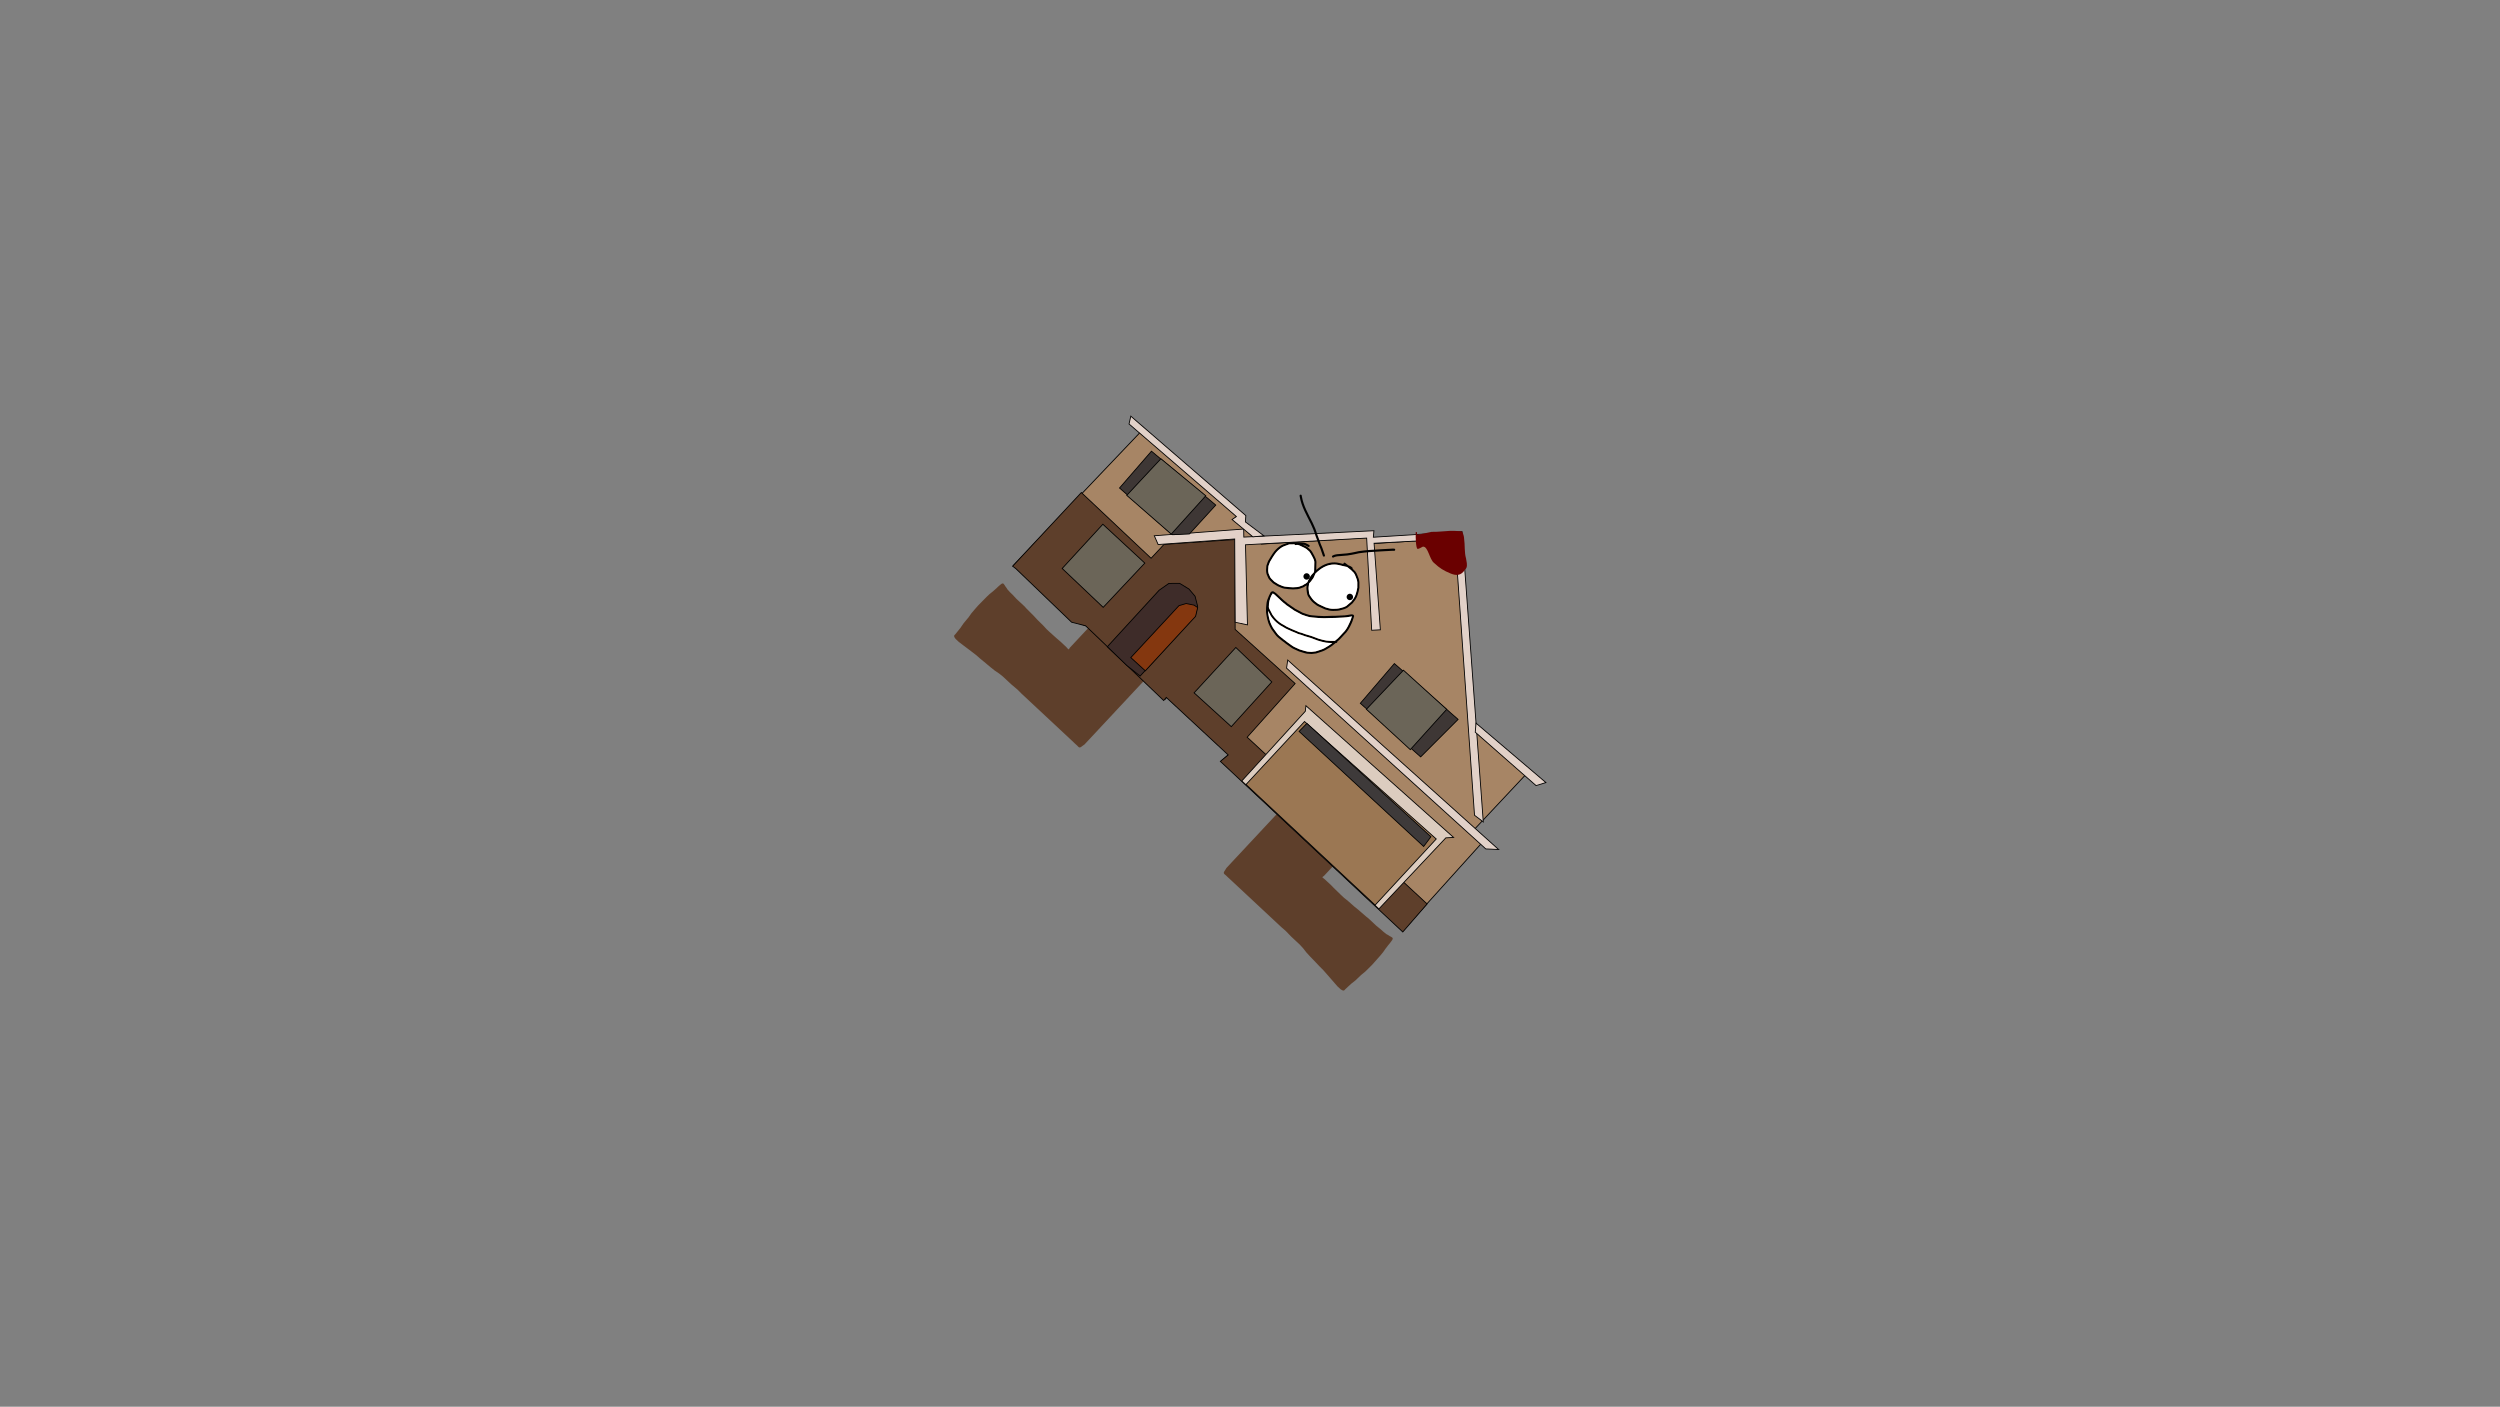 <svg version="1.1" xmlns="http://www.w3.org/2000/svg" xmlns:xlink="http://www.w3.org/1999/xlink" width="2878.25" height="1619.58" viewBox="0,0,2878.25,1619.58"><rect x="0" y="0" width="2878.25" height="1619.58" fill="#808080" stroke="none"/><g transform="translate(1119.125,629.79)"><g stroke-miterlimit="10"><path d="M-1119.125,989.79v-1619.58h2878.25v1619.58z" fill="none" stroke="#000000" stroke-width="0" stroke-linecap="butt"/><path d="M508.98,262.868c0.743,-0.795 1.485,-1.591 2.228,-2.386c0,0 1.06,-1.136 2.196,-0.076c1.136,1.06 0.076,2.196 0.076,2.196c-0.405,0.434 -0.811,0.869 -1.216,1.303c0.102,0.154 0.186,0.344 0.242,0.581c0.357,1.512 -1.155,1.869 -1.155,1.869l-1.462,0.095c-11.165,11.961 -22.331,23.921 -33.496,35.882c-14.555,15.591 -29.11,31.183 -43.664,46.774c-7.069,7.573 -14.138,15.145 -21.207,22.718c-1.414,1.515 -2.828,3.029 -4.241,4.544c-0.707,0.757 -1.378,1.55 -2.121,2.272c-0.541,0.526 -1.399,0.786 -1.724,1.467c-0.151,0.316 0.36,0.614 0.618,0.851c0.686,0.632 1.487,1.128 2.194,1.737c0.797,0.686 1.544,1.43 2.316,2.145c0.426,0.395 4.18,3.868 4.582,4.262c0.019,0.018 2.863,2.94 3.388,3.479c2.705,2.694 5.423,5.363 8.208,7.975c1.159,1.087 2.272,2.227 3.485,3.254c1.57,1.331 3.223,2.561 4.813,3.868c2.329,1.913 4.458,4.027 6.747,5.98c1.571,1.341 3.245,2.557 4.83,3.882c2.39,1.998 4.709,4.091 7.061,6.134c0.77,0.669 1.521,1.36 2.31,2.008c0.664,0.545 1.392,1.011 2.045,1.569c2.071,1.771 4.034,3.764 6.027,5.624c1.164,1.086 2.289,2.215 3.49,3.259c1.562,1.359 3.258,2.556 4.825,3.909c2.231,1.926 4.332,4.064 6.794,5.714c0.445,0.298 0.971,0.455 1.433,0.727c0.739,0.435 1.425,0.955 2.163,1.39c0.489,0.288 1.066,0.431 1.516,0.777c0.754,0.579 2.016,1.023 2.06,1.972c0.062,1.316 -1.134,2.381 -1.803,3.516c-0.592,1.004 -2.738,3.44 -3.294,4.134c-1.118,1.395 -2.218,2.806 -3.27,4.252c-0.962,1.322 -1.804,2.732 -2.808,4.023c-1.934,2.489 -4.019,4.867 -6.14,7.196c-2.095,2.3 -4.071,4.721 -6.193,6.994c-0.002,0.003 -4.138,4.15 -4.267,4.277c-1.272,1.261 -2.493,2.576 -3.834,3.763c-1.554,1.375 -3.259,2.573 -4.812,3.95c-2.226,1.973 -4.213,4.22 -6.46,6.169c-0.638,0.553 -4.208,3.278 -4.889,3.859c-2.339,1.994 -4.443,4.256 -6.767,6.268c-0.656,0.568 -1.16,1.608 -2.027,1.63c-1.256,0.032 -2.401,-0.817 -3.461,-1.491c-0.099,-0.063 -3.143,-2.917 -3.754,-3.489c-4.003,-4.698 -8.053,-9.349 -12.139,-13.974c-1.361,-1.54 -2.673,-3.125 -4.082,-4.622c-1.415,-1.503 -2.946,-2.891 -4.384,-4.371c-0.028,-0.029 -4.23,-4.491 -4.273,-4.536c-2.146,-2.252 -4.346,-4.455 -6.476,-6.722c-0.036,-0.039 -4.234,-4.622 -4.252,-4.642c-1.34,-1.58 -2.494,-3.312 -3.833,-4.893c-1.228,-1.448 -2.566,-2.8 -3.848,-4.2c-2.003,-1.869 -4.006,-3.738 -6.009,-5.608c-1.245,-1.162 -2.534,-2.278 -3.734,-3.486c-2.105,-2.121 -4.098,-4.355 -6.233,-6.448c-1.593,-1.562 -3.38,-2.841 -5.007,-4.359c-6.237,-5.818 -12.469,-11.64 -18.704,-17.46c-13.143,-12.269 -26.286,-24.538 -39.429,-36.808c-1.952,-1.822 -4.068,-3.612 -5.924,-5.53c-0.842,-0.87 -2.29,-1.512 -2.409,-2.716c-0.134,-1.358 1.145,-2.479 1.776,-3.689c0.364,-0.698 0.725,-1.409 1.207,-2.031c0.082,-0.106 4.189,-4.501 4.35,-4.674c8.657,-9.273 17.314,-18.547 25.971,-27.82c14.075,-15.078 28.151,-30.156 42.226,-45.234c12.686,-13.59 25.373,-27.18 38.059,-40.77c6.393,-6.848 12.786,-13.697 19.179,-20.545c1.766,-1.891 3.531,-3.783 5.297,-5.674c0.707,-0.757 1.413,-1.515 2.121,-2.272c0.672,-0.718 1.424,-1.367 2.018,-2.15c0.593,-0.781 1.018,-1.677 1.523,-2.518c0.532,-0.886 1.058,-1.776 1.587,-2.664c0.424,-0.709 0.911,-1.384 1.273,-2.127c0.436,-0.895 0.743,-1.847 1.114,-2.77c0.404,-1.004 0.723,-2.046 1.211,-3.012c0.605,-1.198 2.1,-3.324 3.022,-4.411c0.698,-0.822 1.147,-2.1 2.188,-2.384c1.114,-0.304 2.323,0.35 3.352,0.873c1.033,0.526 1.839,1.416 2.691,2.202c0.04,0.037 4.371,4.584 4.409,4.629c0.691,0.81 1.291,1.693 1.937,2.539c1.256,1.648 2.511,3.296 3.767,4.943c1.889,2.477 3.834,4.924 5.673,7.439c4.276,5.851 8.16,11.982 12.489,17.794c4.165,5.595 8.565,13.506 14.561,17.388c3.456,2.237 7.38,1.79 11.147,2.786c1.627,0.43 3.358,1.064 5.012,1.72z" fill="#5e3f2b" stroke="none" stroke-width="0.5" stroke-linecap="butt"/><path d="M223.017,9.304c1.253,3.689 1.075,7.635 3.545,10.929c4.285,5.715 12.48,9.561 18.347,13.332c6.096,3.919 12.479,7.373 18.61,11.237c2.636,1.661 5.21,3.434 7.811,5.148c1.73,1.14 3.46,2.279 5.19,3.418c0.889,0.586 1.811,1.124 2.666,1.758c0.047,0.034 4.881,4.043 4.92,4.081c0.842,0.796 1.786,1.539 2.382,2.533c0.593,0.991 1.328,2.152 1.102,3.284c-0.212,1.058 -1.455,1.594 -2.228,2.346c-1.021,0.995 -3.04,2.633 -4.193,3.318c-0.93,0.553 -1.948,0.943 -2.922,1.415c-0.896,0.434 -1.825,0.805 -2.687,1.302c-0.716,0.412 -1.356,0.945 -2.034,1.416c-0.849,0.59 -1.701,1.175 -2.548,1.767c-0.804,0.561 -1.668,1.047 -2.407,1.692c-0.741,0.647 -1.337,1.442 -2.007,2.161c-0.706,0.758 -1.414,1.515 -2.121,2.272c-1.766,1.891 -3.531,3.783 -5.297,5.674c-6.393,6.848 -12.786,13.697 -19.179,20.545c-12.686,13.59 -25.373,27.18 -38.059,40.77c-14.075,15.078 -28.151,30.156 -42.226,45.234c-8.657,9.273 -17.314,18.547 -25.971,27.82c-0.161,0.173 -4.264,4.572 -4.364,4.661c-0.588,0.524 -1.272,0.933 -1.943,1.344c-1.164,0.713 -2.194,2.066 -3.558,2.026c-1.21,-0.036 -1.95,-1.437 -2.875,-2.217c-2.041,-1.72 -3.973,-3.709 -5.924,-5.53c-13.143,-12.269 -26.286,-24.538 -39.429,-36.808c-6.235,-5.82 -12.472,-11.638 -18.704,-17.46c-1.626,-1.519 -3.025,-3.213 -4.693,-4.696c-2.235,-1.986 -4.6,-3.821 -6.861,-5.776c-1.288,-1.114 -2.49,-2.323 -3.735,-3.485c-2.003,-1.87 -4.005,-3.739 -6.007,-5.61c-1.485,-1.183 -2.925,-2.425 -4.455,-3.551c-1.669,-1.228 -3.476,-2.26 -5.145,-3.488c-0.021,-0.016 -4.882,-3.889 -4.923,-3.923c-2.408,-1.969 -4.757,-4.013 -7.151,-5.999c-0.048,-0.04 -4.787,-3.925 -4.818,-3.951c-1.575,-1.333 -3.065,-2.766 -4.662,-4.074c-1.59,-1.303 -3.261,-2.503 -4.891,-3.755c-4.895,-3.759 -9.813,-7.48 -14.775,-11.151c-0.613,-0.571 -3.669,-3.411 -3.739,-3.506c-0.745,-1.012 -1.67,-2.095 -1.725,-3.35c-0.038,-0.866 0.966,-1.442 1.487,-2.135c1.848,-2.456 3.96,-4.711 5.789,-7.181c0.533,-0.719 3.006,-4.469 3.514,-5.143c1.79,-2.376 3.895,-4.512 5.711,-6.868c1.267,-1.644 2.345,-3.427 3.61,-5.072c1.091,-1.42 2.32,-2.728 3.491,-4.083c0.118,-0.137 3.971,-4.548 3.974,-4.55c2.122,-2.273 4.401,-4.41 6.552,-6.659c2.178,-2.276 4.407,-4.519 6.757,-6.62c1.219,-1.09 2.568,-2.027 3.821,-3.077c1.37,-1.149 2.702,-2.343 4.018,-3.555c0.654,-0.602 2.936,-2.911 3.897,-3.57c1.086,-0.745 2.067,-2.011 3.384,-2.04c0.95,-0.021 1.479,1.208 2.109,1.92c0.376,0.425 0.558,0.991 0.88,1.459c0.485,0.707 1.051,1.356 1.535,2.063c0.303,0.442 0.496,0.956 0.824,1.379c1.815,2.343 4.092,4.292 6.167,6.385c1.457,1.47 2.769,3.081 4.231,4.545c1.125,1.126 2.328,2.172 3.491,3.258c1.992,1.86 4.115,3.682 6.024,5.626c0.602,0.613 1.116,1.307 1.706,1.932c0.7,0.742 1.441,1.444 2.162,2.166c2.2,2.205 4.447,4.376 6.604,6.623c1.43,1.49 2.759,3.077 4.205,4.552c2.106,2.149 4.361,4.129 6.43,6.32c1.413,1.497 2.754,3.061 4.189,4.536c1.109,1.139 2.322,2.171 3.486,3.253c2.797,2.599 5.647,5.127 8.52,7.641c0.574,0.486 3.684,3.124 3.703,3.141c0.421,0.374 4.144,3.881 4.567,4.279c0.766,0.721 1.559,1.415 2.299,2.163c0.656,0.663 1.206,1.428 1.884,2.069c0.255,0.241 0.586,0.73 0.892,0.558c0.657,-0.371 0.858,-1.245 1.345,-1.821c0.67,-0.79 1.414,-1.515 2.121,-2.272c1.414,-1.515 2.828,-3.029 4.241,-4.544c7.069,-7.573 14.138,-15.145 21.207,-22.718c14.555,-15.591 29.11,-31.183 43.664,-46.774c11.165,-11.961 22.331,-23.921 33.496,-35.882l-0.006,-1.465c0,0 0.252,-1.533 1.786,-1.281c0.24,0.039 0.436,0.11 0.596,0.201c0.405,-0.434 0.811,-0.869 1.216,-1.303c0,0 1.06,-1.136 2.196,-0.076c1.136,1.06 0.076,2.196 0.076,2.196c-0.743,0.795 -1.485,1.591 -2.228,2.386c0.768,1.605 1.519,3.288 2.06,4.882z" fill="#5e3f2b" stroke="none" stroke-width="0.5" stroke-linecap="butt"/><path d="M47.473,21.367l146.398,-153.715l111.913,96.38l-5.14,3.998l7.496,6.294l24.925,22.3l122.4,-7.485l0.977,7.246l100.187,-6.493l16.442,217.497l64.654,54.374l-63.507,67.653l12.19,11.819l-89.885,99.679l-209.253,-194.989l8.663,-7.395l-71.422,-65.97l-2.445,2.996l-90.309,-84.657l-16.597,-6.345l-64.939,-61.325z" fill="#a78565" stroke="#000000" stroke-width="1" stroke-linecap="round"/><path d="M125.811,-62.739l80.309,75.674l14.919,-15.982l81.881,-5.636l-0.035,103.505l69.069,62.366l-55.201,61.771l207.148,191.968l-28.008,32.264l-210.031,-196.418l9.026,-7.408l-71.294,-66.202l-2.971,3.56l-89.854,-85.992l-16.158,-4.176l-64.177,-61.67l-3.735,-2.783z" fill="#5e3f2b" stroke="#000000" stroke-width="1" stroke-linecap="round"/><path d="M155.755,114.758l59.639,-65.017l11.195,-7.846l12.373,-0.061l10.78,6.545l7.019,8.312l2.945,11.546l-2.546,10.643l-63.663,69.705l-15.343,-12.211z" fill="#3e2c29" stroke="#000000" stroke-width="1" stroke-linecap="round"/><path d="M199.477,142.554l-16.721,-15.258l55.452,-59.778l8.286,-2.469l9.163,1.869l4.099,2.771l-2.383,10.091z" fill="#84370f" stroke="#000000" stroke-width="1" stroke-linecap="round"/><path d="M150.588,-26.239l48.309,44.745l-47.929,50.966l-47.218,-44.782z" fill="#6b6558" stroke="#000000" stroke-width="1" stroke-linecap="round"/><path d="M303.693,115.631l41.402,39.705l-46.638,51.467l-42.831,-38.928z" fill="#6b6558" stroke="#000000" stroke-width="1" stroke-linecap="round"/><path d="M214.253,-2.873l-4.428,-10.116l102.919,-7.725l0.137,9.276l149.794,-7.335l-0.653,7.484l102.054,-6.421l24.503,334.191l-10.091,-7.66l-22.496,-318.154l-93.141,4.977l7.249,99.66l-9.991,0.526l-5.788,-106.125l-139.499,7.709l2.26,92.188l-14.115,-2.972l-0.567,-95.886z" fill="#e2d1c8" stroke="#000000" stroke-width="1" stroke-linecap="round"/><path d="M580.243,202.786l80.423,68.39l-11.345,3.484l-69.994,-61.47z" fill="#e2d1c8" stroke="#000000" stroke-width="1" stroke-linecap="round"/><path d="M323.321,-11.719l-23.979,-19.922l4.977,-3.447l-123.592,-106.579l2.057,-8.988l132.417,114.464l-0.477,7.296l21.297,16.01z" fill="#e2d1c8" stroke="#000000" stroke-width="1" stroke-linecap="round"/><path d="M310.555,269.294l73.129,-80.222l0.69,-6.393l170.002,151.662l-8.9,0.488l-77.078,81.814z" fill="#dcccbf" stroke="#000000" stroke-width="1" stroke-linecap="round"/><path d="M315.427,273.403l67.343,-72.516l151.648,135.232l-70.358,76.123z" fill="#9b7753" stroke="#000000" stroke-width="1" stroke-linecap="round"/><path d="M519.929,344.761l-143.409,-132.467l8.964,-9.225l142.795,130.486z" fill="#3e3a3a" stroke="#000000" stroke-width="1" stroke-linecap="round"/><path d="M250.232,-15.03l-19.443,0.851l-60.994,-53.772l36.759,-42.392l74.018,62.059z" fill="#3e3735" stroke="#000000" stroke-width="1" stroke-linecap="round"/><path d="M269.102,-58.991l-39.793,44.135l-51.217,-44.645l39.316,-42.116z" fill="#6b6558" stroke="#000000" stroke-width="1" stroke-linecap="round"/><path d="M516.473,241.603l-69.455,-61.67l39.191,-45.752l73.366,64.265z" fill="#3e3735" stroke="#000000" stroke-width="1" stroke-linecap="round"/><path d="M546.439,186.888l-41.899,46.391l-50.552,-46.488l42.676,-44.962z" fill="#6b6558" stroke="#000000" stroke-width="1" stroke-linecap="round"/><path d="M591.455,347.579l-229.36,-208.129l1.317,-9.326l242.806,218.13z" fill="#e2d1c8" stroke="#000000" stroke-width="1" stroke-linecap="round"/><path d="M417.705,107.987c0.107,-0.09 0.213,-0.18 0.32,-0.27c1.06,-0.896 2.187,-1.717 3.183,-2.685c1.756,-1.706 3.367,-3.61 5.038,-5.4c0.96,-1.029 2.003,-1.987 2.883,-3.085c2.515,-3.137 4.239,-6.813 5.867,-10.457c0.441,-0.986 0.862,-1.984 1.201,-3.01c0.255,-0.771 0.445,-1.566 0.747,-2.32c0.123,-0.306 0.482,-0.515 0.519,-0.843c0.016,-0.145 -0.288,0.045 -0.431,0.068c-0.621,0.1 -1.244,0.196 -1.864,0.301c-1.349,0.228 -2.697,0.46 -4.053,0.642c-1.299,0.175 -2.61,0.248 -3.919,0.316c-3.113,0.162 -6.222,0.322 -9.338,0.434c-1.324,0.045 -2.649,0.012 -3.973,0.024c-2.849,0.025 -5.701,0.31 -8.549,0.294c-2.3,-0.014 -4.626,-0.195 -6.925,-0.293c-2.081,-0.088 -4.122,-0.245 -6.189,-0.509c-1.39,-0.177 -2.802,-0.239 -4.169,-0.552c-2.218,-0.508 -4.446,-1.321 -6.59,-2.073c-0.614,-0.215 -1.248,-0.38 -1.841,-0.648c-0.784,-0.355 -1.519,-0.81 -2.278,-1.216c-0.007,-0.004 -4.372,-2.341 -4.381,-2.346c-0.734,-0.389 -1.496,-0.73 -2.203,-1.168c-0.723,-0.448 -1.377,-0.999 -2.076,-1.483c-0.68,-0.471 -1.378,-0.915 -2.06,-1.383c-1.104,-0.758 -2.18,-1.555 -3.287,-2.31c-0.556,-0.379 -1.15,-0.705 -1.681,-1.12c-0.47,-0.367 -0.851,-0.838 -1.31,-1.219c-0.633,-0.525 -1.324,-0.976 -1.961,-1.494c-1.805,-1.467 -3.459,-3.129 -5.158,-4.715c-1.085,-1.012 -2.169,-2.025 -3.254,-3.037c-0.593,-0.553 -1.127,-1.175 -1.774,-1.663c-0.432,-0.326 -0.925,-0.566 -1.37,-0.875c-0.193,-0.134 -0.308,-0.433 -0.539,-0.459c-0.577,0.842 -1.078,1.553 -1.553,2.368c-0.45,1.006 -0.889,2.017 -1.311,3.034c-0.673,2.036 -1.276,4.141 -1.504,6.285c-0.085,0.797 -0.071,1.601 -0.109,2.401c-0.025,0.515 -0.105,1.031 -0.08,1.546c0.064,1.295 0.347,1.53 0.983,2.725c0.708,1.329 1.419,2.656 2.098,4c0.36,0.714 0.674,1.452 1.074,2.144c0.444,0.767 2.026,2.713 2.433,3.209c2.32,2.83 5.225,5.309 8.345,7.235c0.667,0.412 1.383,0.741 2.062,1.133c1.171,0.676 2.289,1.445 3.484,2.08c0.714,0.379 1.458,0.701 2.187,1.052c1.345,0.619 2.673,1.277 4.035,1.858c2.054,0.876 4.153,1.665 6.198,2.565c0.517,0.228 0.989,0.557 1.52,0.749c1.165,0.42 2.411,0.585 3.584,0.982c1.324,0.448 2.602,1.028 3.931,1.462c2.23,0.729 4.525,1.262 6.755,1.993c2.894,0.948 5.673,2.236 8.561,3.198c2.933,0.977 5.968,1.606 8.992,2.221c3.261,0.43 6.461,0.418 9.73,0.315zM414.652,110.529c-2.362,0.005 -4.707,-0.092 -7.088,-0.404c-3.158,-0.641 -6.322,-1.301 -9.385,-2.321c-2.879,-0.958 -5.648,-2.245 -8.533,-3.189c-2.23,-0.73 -4.524,-1.263 -6.754,-1.992c-1.331,-0.436 -2.612,-1.014 -3.939,-1.465c-1.206,-0.41 -2.485,-0.586 -3.683,-1.017c-0.577,-0.208 -1.093,-0.558 -1.654,-0.804c-2.031,-0.892 -4.114,-1.675 -6.154,-2.546c-1.392,-0.594 -2.749,-1.265 -4.124,-1.897c-0.765,-0.368 -1.544,-0.707 -2.294,-1.105c-1.224,-0.65 -2.371,-1.435 -3.571,-2.128c-0.697,-0.402 -1.43,-0.741 -2.114,-1.164c-3.353,-2.075 -6.462,-4.731 -8.961,-7.773c-0.563,-0.685 -2.117,-2.604 -2.645,-3.511c-0.432,-0.741 -0.771,-1.533 -1.159,-2.299c-0.547,-1.08 -1.121,-2.147 -1.687,-3.218c-0.005,0.375 -0.025,0.75 0.01,1.123c0.373,4 1.217,8.019 2.531,11.815c0.788,2.277 2.022,4.35 3.135,6.475c1.341,1.965 2.679,3.877 4.155,5.743c0.497,0.628 0.951,1.292 1.489,1.886c1.192,1.316 2.206,2.041 3.586,3.153c1.018,0.82 2.004,1.68 3.052,2.462c0.644,0.48 1.324,0.91 1.963,1.397c0.634,0.483 1.22,1.028 1.854,1.513c1.305,0.998 2.667,1.918 4.003,2.874c1.134,0.811 2.71,1.976 3.935,2.65c0.704,0.387 1.453,0.683 2.18,1.024c0.746,0.351 3.631,1.731 4.428,2.03c0.753,0.282 1.537,0.472 2.306,0.709c2.214,0.682 4.356,1.343 6.622,1.83c1.591,0.095 3.178,0.32 4.772,0.291c0.706,-0.013 3.986,-0.42 4.674,-0.581c0.775,-0.181 1.514,-0.488 2.272,-0.731c2.661,-0.853 5.347,-1.607 7.812,-2.96c0.707,-0.388 1.385,-0.828 2.077,-1.242c1.781,-1.063 3.529,-2.058 5.192,-3.305c0.572,-0.429 1.137,-0.872 1.697,-1.323zM342.515,54.676c0.01,-0.02 0.019,-0.039 0.029,-0.059c0.728,-1.488 1.052,-2.735 2.303,-3.323c0.177,-0.13 0.418,-0.246 0.708,-0.237c0.242,-0.054 0.509,-0.091 0.808,-0.111c0.639,-0.041 1.182,0.501 1.743,0.811c1.403,0.775 2.413,1.78 3.565,2.855c1.085,1.012 2.169,2.025 3.254,3.037c1.658,1.548 3.271,3.175 5.034,4.606c0.649,0.527 1.35,0.987 1.993,1.52c0.438,0.364 0.799,0.816 1.247,1.168c0.485,0.38 1.033,0.672 1.542,1.018c1.109,0.754 2.187,1.554 3.292,2.314c0.685,0.47 1.386,0.916 2.068,1.389c0.663,0.46 1.281,0.986 1.967,1.412c0.661,0.41 1.375,0.725 2.063,1.088c0.005,0.002 4.38,2.346 4.386,2.349c0.702,0.377 1.38,0.802 2.105,1.132c0.534,0.242 1.108,0.384 1.662,0.577c2.046,0.714 4.169,1.5 6.285,1.987c1.299,0.299 2.644,0.349 3.966,0.518c1.998,0.255 3.969,0.406 5.981,0.491c2.267,0.096 4.561,0.277 6.829,0.291c2.841,0.017 5.686,-0.268 8.527,-0.294c1.299,-0.012 2.6,0.023 3.898,-0.022c3.104,-0.111 6.201,-0.271 9.303,-0.432c0.587,-0.03 1.177,-0.013 1.763,-0.06c2.001,-0.16 3.964,-0.595 5.947,-0.871c1.419,-0.198 3.955,-0.95 4.925,1.02c0.388,0.787 -0.18,1.749 -0.377,2.604c-0.05,0.218 -1.074,3.363 -1.31,3.957c-1.765,4.432 -3.97,8.969 -6.966,12.709c-0.914,1.141 -1.994,2.14 -2.992,3.209c-1.704,1.826 -3.35,3.765 -5.142,5.505c-0.77,0.747 -1.613,1.413 -2.448,2.088c0.011,0.067 0.018,0.138 0.021,0.214c0.043,1.242 -1.2,1.285 -1.2,1.285l-0.644,0.022c-1.376,1.162 -2.767,2.322 -4.204,3.399c-1.735,1.298 -3.552,2.343 -5.408,3.45c-0.731,0.436 -1.447,0.898 -2.193,1.306c-2.595,1.421 -5.412,2.236 -8.213,3.129c-0.821,0.262 -1.625,0.588 -2.464,0.784c-0.867,0.202 -4.302,0.628 -5.192,0.645c-0.122,0.002 -5.03,-0.306 -5.155,-0.314c-0.859,-0.183 -1.726,-0.331 -2.577,-0.548c-1.501,-0.383 -2.962,-0.912 -4.442,-1.369c-0.815,-0.252 -1.647,-0.457 -2.446,-0.757c-0.9,-0.337 -3.729,-1.691 -4.615,-2.109c-0.773,-0.365 -1.57,-0.683 -2.318,-1.095c-1.364,-0.751 -2.914,-1.898 -4.183,-2.805c-0.039,-0.028 -4.051,-2.909 -4.069,-2.922c-0.632,-0.483 -1.217,-1.027 -1.849,-1.509c-0.637,-0.485 -1.316,-0.913 -1.957,-1.393c-1.067,-0.797 -2.074,-1.672 -3.111,-2.508c-1.534,-1.238 -2.528,-1.946 -3.866,-3.418c-0.576,-0.634 -1.065,-1.342 -1.597,-2.014c-1.544,-1.949 -2.939,-3.951 -4.337,-6.006c-1.198,-2.278 -2.502,-4.498 -3.352,-6.939c-1.123,-3.223 -1.831,-6.532 -2.306,-9.903c-0.119,-0.848 -0.278,-1.691 -0.357,-2.543c-0.046,-0.505 -0.011,-1.013 -0.016,-1.52c-0.024,-2.582 0.138,-5.038 0.461,-7.6c0.107,-0.852 0.155,-1.714 0.324,-2.556c0.419,-2.084 0.869,-2.973 1.648,-4.923c0.317,-0.795 0.585,-1.611 0.954,-2.384c0.24,-0.502 0.471,-0.941 0.704,-1.347z" fill="#000000" stroke="none" stroke-width="0.5" stroke-linecap="butt"/><path d="M413.013,111.875c-1.662,1.247 -3.414,2.249 -5.195,3.312c-0.693,0.414 -1.372,0.856 -2.079,1.245c-2.465,1.354 -5.159,2.117 -7.82,2.97c-0.758,0.243 -1.5,0.552 -2.275,0.733c-0.688,0.161 -3.974,0.573 -4.68,0.586c-1.593,0.029 -3.188,-0.192 -4.779,-0.287c-2.266,-0.487 -4.421,-1.143 -6.635,-1.825c-0.769,-0.237 -1.559,-0.426 -2.312,-0.708c-0.796,-0.298 -3.695,-1.678 -4.441,-2.029c-0.726,-0.342 -1.484,-0.639 -2.187,-1.025c-1.226,-0.674 -2.817,-1.843 -3.95,-2.654c-1.336,-0.955 -2.714,-1.885 -4.019,-2.883c-0.633,-0.485 -1.226,-1.035 -1.86,-1.519c-0.639,-0.487 -1.324,-0.923 -1.968,-1.403c-1.047,-0.782 -2.04,-1.652 -3.057,-2.473c-1.38,-1.112 -2.398,-1.849 -3.589,-3.165c-0.537,-0.594 -0.993,-1.263 -1.489,-1.892c-1.475,-1.866 -2.814,-3.793 -4.154,-5.757c-1.114,-2.125 -2.344,-4.21 -3.133,-6.487c-1.315,-3.797 -2.152,-7.831 -2.524,-11.83c-0.035,-0.373 0.087,-0.678 0.093,-1.053c0.566,1.071 1.141,2.135 1.689,3.215c0.388,0.765 0.728,1.555 1.16,2.296c0.528,0.907 2.084,2.823 2.647,3.508c2.499,3.042 5.611,5.688 8.965,7.764c0.684,0.423 1.418,0.761 2.114,1.163c1.2,0.693 2.348,1.474 3.572,2.124c0.75,0.398 1.53,0.734 2.294,1.102c1.375,0.633 2.733,1.291 4.125,1.885c2.04,0.871 4.061,1.594 6.092,2.486c0.561,0.247 1.051,0.602 1.628,0.81c1.198,0.432 2.456,0.624 3.662,1.033c1.326,0.45 2.602,1.036 3.934,1.471c2.23,0.729 4.521,1.269 6.75,1.998c2.885,0.944 5.653,2.233 8.532,3.191c3.063,1.019 6.226,1.683 9.384,2.323c2.38,0.312 4.725,0.413 7.086,0.407c-0.56,0.451 -1.008,0.936 -1.58,1.366z" fill="#ffffff" stroke="none" stroke-width="0.5" stroke-linecap="butt"/><path d="M408.008,107.725c-3.024,-0.616 -6.07,-1.239 -9.003,-2.216c-2.888,-0.962 -5.682,-2.246 -8.577,-3.194c-2.23,-0.73 -4.541,-1.264 -6.772,-1.993c-1.329,-0.434 -2.617,-1.016 -3.941,-1.464c-1.173,-0.397 -2.427,-0.566 -3.593,-0.986c-0.531,-0.192 -1.007,-0.523 -1.524,-0.751c-2.045,-0.9 -4.156,-1.698 -6.21,-2.575c-1.362,-0.581 -2.696,-1.245 -4.041,-1.864c-0.729,-0.351 -1.475,-0.676 -2.189,-1.056c-1.194,-0.634 -2.316,-1.41 -3.487,-2.086c-0.679,-0.392 -1.396,-0.725 -2.064,-1.137c-3.12,-1.926 -6.029,-4.42 -8.349,-7.25c-0.407,-0.496 -1.989,-2.447 -2.433,-3.215c-0.4,-0.692 -0.714,-1.434 -1.074,-2.148c-0.679,-1.344 -1.39,-2.677 -2.098,-4.005c-0.636,-1.194 -0.919,-1.433 -0.982,-2.728c-0.025,-0.515 0.055,-1.033 0.08,-1.548c0.038,-0.8 0.025,-1.607 0.11,-2.404c0.228,-2.144 0.833,-4.257 1.506,-6.294c0.422,-1.018 0.863,-2.033 1.313,-3.038c0.475,-0.815 0.978,-1.529 1.555,-2.371c0.231,0.026 0.456,0.383 0.649,0.518c0.445,0.309 0.937,0.549 1.37,0.875c0.647,0.488 1.182,1.109 1.775,1.662c1.085,1.012 2.17,2.023 3.255,3.036c1.699,1.586 3.355,3.244 5.159,4.711c0.638,0.518 1.329,0.968 1.962,1.493c0.459,0.381 0.841,0.85 1.31,1.217c0.53,0.415 1.125,0.74 1.681,1.119c1.106,0.754 2.184,1.548 3.288,2.306c0.682,0.468 1.38,0.909 2.06,1.38c0.699,0.484 1.354,1.031 2.077,1.479c0.706,0.438 1.469,0.775 2.203,1.164c0.009,0.005 4.374,2.33 4.38,2.334c0.759,0.406 1.492,0.85 2.276,1.205c0.593,0.268 1.223,0.422 1.837,0.638c2.144,0.752 4.308,1.533 6.526,2.04c1.366,0.313 2.747,0.389 4.137,0.567c2.067,0.263 4.095,0.437 6.175,0.525c2.298,0.098 4.62,0.288 6.92,0.302c2.849,0.017 5.698,-0.262 8.547,-0.287c1.324,-0.012 2.649,0.023 3.973,-0.022c3.116,-0.112 6.224,-0.268 9.338,-0.43c1.309,-0.068 2.62,-0.14 3.918,-0.315c1.356,-0.182 2.704,-0.413 4.052,-0.641c0.621,-0.105 1.243,-0.2 1.864,-0.3c0.144,-0.023 0.571,-0.202 0.555,-0.057c-0.037,0.328 -0.396,0.538 -0.519,0.845c-0.302,0.754 -0.492,1.552 -0.747,2.323c-0.339,1.026 -0.761,2.027 -1.202,3.014c-1.628,3.644 -3.357,7.334 -5.872,10.472c-0.88,1.098 -1.926,2.061 -2.886,3.09c-1.671,1.79 -3.288,3.702 -5.044,5.408c-0.995,0.967 -2.126,1.794 -3.187,2.689c-0.107,0.09 -0.214,0.18 -0.32,0.271c-3.269,0.103 -6.478,0.123 -9.739,-0.308z" fill="#ffffff" stroke="none" stroke-width="0.5" stroke-linecap="butt"/><path d="M388.535,-0.699c-0.602,1.088 -1.69,0.486 -1.69,0.486l-0.142,-0.079c-0.711,-0.394 -1.423,-0.788 -2.134,-1.181c-0.694,-0.32 -1.362,-0.702 -2.081,-0.961c-0.486,-0.175 -1.147,-0.24 -1.765,-0.274c0.483,0.245 0.959,0.487 1.427,0.712c1.376,0.661 2.851,1.324 4.091,2.231c0.699,0.511 1.308,1.134 1.959,1.704c0.613,0.536 1.296,1.002 1.833,1.613c1.665,1.896 2.773,4.418 3.999,6.601c1.141,2.033 2.166,4.304 2.434,6.654c0.1,0.878 -0.03,1.768 -0.048,2.652c-0.033,1.657 -0.074,3.314 -0.11,4.971c-0.015,0.662 -0.027,1.324 -0.043,1.986c5.997,-5.258 12.942,-8.897 21.283,-8.709c3.435,0.077 6.519,1.014 9.821,1.822c0.066,0.016 0.133,0.032 0.2,0.048c-0.099,-0.295 -0.094,-0.673 0.226,-1.093c0.754,-0.989 1.742,-0.235 1.742,-0.235c1.185,0.903 2.371,1.806 3.558,2.706c1.66,0.537 3.221,1.26 4.47,2.387l0.232,0.217c0,0 0.677,0.632 0.317,1.389c0.5,0.48 0.974,0.987 1.464,1.477c0.587,0.586 1.245,1.11 1.758,1.762c1.331,1.688 1.631,2.738 2.448,4.677c1.025,2.434 1.943,4.845 2.169,7.509c0.073,0.861 -0.002,1.729 -0.003,2.593c-0.002,0.829 -0.004,1.657 -0.008,2.486c-0.002,0.53 0.054,1.064 -0.01,1.591c-0.308,2.518 -1.131,4.999 -1.774,7.444c-0.568,2.126 -1.563,4.19 -2.765,6.039c-0.468,0.721 -1.039,1.37 -1.561,2.053c-0.53,0.694 -0.993,1.445 -1.594,2.078c-0.058,0.062 -3.756,3.206 -3.884,3.314c-0.669,0.567 -1.279,1.213 -2.01,1.699c-2.203,1.465 -4.787,2.228 -7.316,2.852c-0.767,0.189 -1.525,0.418 -2.301,0.565c-2.067,0.392 -2.789,0.335 -4.913,0.409c-2.067,0.071 -2.591,0.162 -4.672,-0.078c-2.229,-0.257 -2.666,-0.467 -4.849,-1.076c-0.671,-0.187 -1.361,-0.32 -2.013,-0.565c-0.068,-0.025 -4.491,-2.051 -4.612,-2.107c-1.009,-0.462 -3.599,-1.608 -4.54,-2.201c-0.733,-0.462 -1.38,-1.047 -2.069,-1.571c-1.635,-1.245 -2.35,-1.699 -3.8,-3.228c-1.443,-1.521 -1.953,-2.39 -3.131,-4.1c-1.02,-1.48 -1.613,-2.129 -2.174,-3.894c-0.397,-1.246 -0.601,-3.567 -0.747,-4.826c-0.068,-0.587 -0.178,-1.171 -0.201,-1.762c-0.065,-1.647 0.081,-2.441 0.306,-3.897c-0.523,0.318 -1.112,0.52 -1.639,0.832c-0.628,0.373 -1.168,0.893 -1.821,1.22c-0.785,0.393 -1.643,0.619 -2.465,0.926c-0.694,0.259 -1.372,0.569 -2.084,0.772c-2.409,0.687 -2.732,0.577 -5.191,0.717c-0.847,0.048 -1.692,0.134 -2.54,0.142c-3.398,0.032 -6.787,-0.491 -10.15,-0.898c-0.855,-0.232 -1.726,-0.411 -2.565,-0.697c-0.81,-0.276 -1.58,-0.656 -2.37,-0.986c-0.791,-0.33 -1.606,-0.609 -2.373,-0.993c-0.772,-0.387 -1.495,-0.865 -2.233,-1.315c-0.713,-0.435 -1.412,-0.892 -2.117,-1.339c-0.42,-0.267 -0.877,-0.483 -1.257,-0.804c-0.667,-0.564 -1.247,-1.223 -1.868,-1.837c-1.329,-1.311 -2.519,-2.336 -3.483,-3.976c-0.447,-0.759 -0.699,-1.618 -1.044,-2.428c-0.334,-0.783 -0.733,-1.543 -0.996,-2.354c-0.456,-1.408 -0.621,-3.318 -0.621,-4.756c0,-0.284 0.31,-4.622 0.391,-4.985c0.191,-0.86 0.582,-1.664 0.875,-2.496c0.367,-1.043 0.797,-2.328 1.303,-3.292c0.288,-0.549 0.678,-1.039 1.002,-1.568c0.654,-1.065 1.279,-2.149 1.919,-3.223c1.3,-1.959 2.499,-3.988 3.983,-5.819c2.235,-2.756 5.019,-5.164 8.043,-7.022c0.978,-0.601 2.79,-1.247 3.715,-1.605c0.713,-0.276 4.216,-1.63 4.908,-1.753c0.879,-0.156 1.784,-0.05 2.677,-0.071c2.503,-0.06 5.016,-0.163 7.519,-0.092c0.463,0.013 4.523,0.243 4.999,0.27c1.128,0.064 2.334,0.056 3.422,0.436c0.843,0.295 1.627,0.739 2.44,1.108c0.739,0.408 1.478,0.817 2.217,1.226l0.142,0.079c0,0 1.088,0.602 0.486,1.69zM394.301,33.195c-0.356,0.797 -0.652,1.627 -1.09,2.382c-0.437,0.752 -1.015,1.413 -1.525,2.118c-1.286,1.781 -1.564,2.323 -3.18,3.853c-0.107,0.101 -0.216,0.2 -0.326,0.297c-0.015,0.055 -0.03,0.11 -0.044,0.166c-0.154,0.594 -0.17,1.216 -0.257,1.824c-0.246,1.716 -0.461,2.492 -0.39,4.141c0.023,0.533 0.125,1.059 0.187,1.589c0.113,0.971 0.324,3.324 0.646,4.359c0.437,1.404 1.024,2.039 1.851,3.236c1.104,1.597 1.554,2.394 2.889,3.802c1.338,1.411 1.98,1.799 3.503,2.962c0.629,0.48 1.216,1.021 1.885,1.444c0.776,0.49 3.476,1.69 4.251,2.045c1.477,0.676 2.91,1.461 4.431,2.032c0.591,0.222 1.218,0.335 1.827,0.505c2.056,0.571 2.401,0.764 4.466,1.001c1.922,0.221 2.369,0.13 4.304,0.063c1.944,-0.067 2.667,-0.008 4.534,-0.366c0.732,-0.14 1.446,-0.359 2.17,-0.537c2.242,-0.552 4.579,-1.202 6.533,-2.507c0.649,-0.434 1.184,-1.017 1.777,-1.524c0.63,-0.538 1.262,-1.075 1.893,-1.611c0.598,-0.507 1.257,-0.95 1.797,-1.52c0.54,-0.569 0.946,-1.251 1.421,-1.876c0.483,-0.635 1.019,-1.233 1.454,-1.901c1.051,-1.613 1.964,-3.452 2.444,-5.315c0.608,-2.313 1.411,-4.673 1.704,-7.055c0.055,-0.449 -0.002,-0.904 -0.001,-1.356c0.001,-0.829 0.004,-1.657 0.008,-2.486c0.003,-0.793 0.076,-1.589 0.012,-2.38c-0.195,-2.397 -1.063,-4.564 -1.982,-6.751c-0.682,-1.623 -0.992,-2.704 -2.099,-4.09c-0.459,-0.575 -1.047,-1.032 -1.569,-1.55c-0.574,-0.57 -1.12,-1.17 -1.719,-1.714c-1.054,-0.955 -2.409,-1.944 -3.549,-2.807c-0.26,-0.197 -0.52,-0.394 -0.78,-0.591c-1.698,-0.483 -3.509,-0.768 -4.998,-1.132c-3.119,-0.763 -6.031,-1.679 -9.274,-1.751c-8.89,-0.199 -15.987,4.356 -22.08,10.411c-0.391,0.961 -0.83,1.934 -1.124,2.591zM371.221,-3.022c-1.287,0.026 -2.575,0.069 -3.861,0.092c-0.765,0.014 -1.541,-0.1 -2.295,0.033c-0.425,0.075 -4.135,1.504 -4.445,1.624c-0.593,0.229 -2.553,0.933 -3.345,1.426c-2.768,1.722 -5.326,3.913 -7.378,6.448c-1.42,1.754 -2.565,3.702 -3.81,5.578c-0.343,0.577 -1.871,3.146 -1.909,3.207c-0.296,0.481 -0.655,0.923 -0.919,1.423c-0.432,0.818 -0.841,2.075 -1.157,2.961c-0.261,0.731 -0.618,1.433 -0.788,2.191c-0.046,0.207 -0.335,4.444 -0.335,4.463c-0.004,1.115 0.132,2.878 0.506,4.003c0.243,0.732 0.611,1.418 0.912,2.128c0.304,0.715 0.513,1.476 0.903,2.147c0.781,1.345 2,2.388 3.084,3.462c0.557,0.552 1.071,1.15 1.668,1.659c0.311,0.265 0.693,0.431 1.039,0.649c0.696,0.438 1.384,0.89 2.085,1.319c0.677,0.415 1.339,0.858 2.049,1.213c0.716,0.358 1.478,0.613 2.217,0.921c0.74,0.309 1.461,0.667 2.219,0.929c0.729,0.252 1.489,0.406 2.233,0.609c3.197,0.379 6.422,0.885 9.651,0.853c0.809,-0.008 1.616,-0.093 2.424,-0.138c0.795,-0.045 1.596,-0.025 2.385,-0.131c1.92,-0.257 2.414,-0.557 4.165,-1.206c0.731,-0.271 1.499,-0.457 2.196,-0.807c0.61,-0.307 1.109,-0.802 1.696,-1.151c0.515,-0.306 1.097,-0.491 1.604,-0.811c0.344,-0.217 0.62,-0.526 0.931,-0.787c0.353,-0.295 0.716,-0.577 1.073,-0.868c0.455,-1.352 1.016,-2.335 1.73,-3.763c0.311,-0.622 0.573,-1.272 0.935,-1.865c1.278,-2.091 2.915,-3.857 4.627,-5.584c0.204,-0.517 0.372,-0.984 0.449,-1.298c0.083,-0.338 0.001,-0.696 0.007,-1.045c0.015,-0.829 0.037,-1.657 0.055,-2.486c0.037,-1.657 0.07,-3.314 0.11,-4.971c0.019,-0.773 0.147,-1.551 0.063,-2.32c-0.221,-2.011 -1.153,-3.979 -2.13,-5.712c-0.805,-1.428 -1.549,-2.892 -2.41,-4.286c-0.398,-0.645 -0.778,-1.313 -1.28,-1.881c-0.47,-0.532 -1.075,-0.927 -1.61,-1.393c-0.597,-0.52 -1.149,-1.097 -1.787,-1.566c-1.048,-0.771 -2.539,-1.442 -3.703,-2c-1.239,-0.594 -2.469,-1.207 -3.727,-1.761c-0.936,-0.412 -2.119,-0.879 -3.159,-0.899c-0.533,-0.01 -1.052,0.181 -1.577,0.271c0,0 -1.123,0.18 -1.393,-0.879z" fill="#000000" stroke="none" stroke-width="0.5" stroke-linecap="butt"/><path d="M395.375,30.568c6.094,-6.055 13.243,-10.636 22.133,-10.437c3.243,0.073 6.177,0.993 9.297,1.756c1.489,0.364 3.309,0.654 5.008,1.137c0.26,0.197 0.521,0.395 0.781,0.592c1.14,0.863 2.503,1.859 3.556,2.814c0.6,0.543 1.149,1.148 1.723,1.718c0.522,0.518 1.113,0.98 1.572,1.554c1.107,1.387 1.422,2.476 2.105,4.099c0.919,2.186 1.793,4.369 1.988,6.766c0.064,0.791 -0.008,1.592 -0.011,2.385c-0.003,0.829 -0.006,1.663 -0.007,2.492c-0.001,0.452 0.057,0.91 0.001,1.359c-0.294,2.382 -1.099,4.759 -1.707,7.072c-0.48,1.863 -1.399,3.714 -2.45,5.327c-0.436,0.668 -0.974,1.271 -1.457,1.906c-0.475,0.624 -0.885,1.311 -1.425,1.88c-0.54,0.569 -1.203,1.016 -1.801,1.524c-0.632,0.536 -1.268,1.077 -1.898,1.615c-0.593,0.507 -1.133,1.093 -1.782,1.527c-1.953,1.306 -4.306,1.963 -6.548,2.514c-0.724,0.178 -1.443,0.398 -2.175,0.538c-1.867,0.358 -2.602,0.301 -4.545,0.368c-1.935,0.067 -2.392,0.157 -4.314,-0.064c-2.065,-0.237 -2.421,-0.433 -4.477,-1.004c-0.609,-0.169 -1.24,-0.284 -1.831,-0.506c-1.521,-0.572 -2.964,-1.362 -4.441,-2.038c-0.775,-0.355 -3.484,-1.561 -4.26,-2.051c-0.669,-0.423 -1.26,-0.967 -1.889,-1.447c-1.523,-1.163 -2.172,-1.559 -3.51,-2.97c-1.335,-1.408 -1.79,-2.213 -2.894,-3.811c-0.827,-1.197 -1.417,-1.84 -1.854,-3.243c-0.322,-1.035 -0.535,-3.397 -0.648,-4.368c-0.062,-0.53 -0.164,-1.059 -0.187,-1.592c-0.071,-1.648 0.144,-2.434 0.39,-4.149c0.087,-0.608 0.103,-1.233 0.257,-1.828c0.015,-0.056 0.029,-0.112 0.044,-0.166c0.11,-0.097 0.22,-0.197 0.326,-0.298c1.616,-1.529 1.896,-2.081 3.182,-3.862c0.509,-0.705 1.09,-1.372 1.527,-2.124c0.439,-0.755 0.737,-1.59 1.093,-2.387c0.294,-0.657 0.736,-1.636 1.127,-2.597z" fill="#ffffff" stroke="none" stroke-width="0.5" stroke-linecap="butt"/><path d="M372.623,-2.205c0.526,-0.09 1.048,-0.28 1.581,-0.27c1.04,0.019 2.23,0.489 3.166,0.901c1.257,0.554 2.497,1.171 3.735,1.765c1.163,0.558 2.663,1.234 3.711,2.005c0.638,0.469 1.194,1.05 1.791,1.57c0.535,0.466 1.144,0.864 1.614,1.396c0.502,0.569 0.884,1.24 1.283,1.885c0.861,1.395 1.611,2.868 2.416,4.296c0.977,1.733 1.915,3.715 2.135,5.726c0.084,0.769 -0.043,1.552 -0.062,2.325c-0.041,1.657 -0.073,3.326 -0.11,4.983c-0.018,0.829 -0.041,1.663 -0.056,2.492c-0.006,0.348 0.076,0.709 -0.007,1.047c-0.077,0.314 -0.246,0.784 -0.45,1.301c-1.712,1.727 -3.356,3.509 -4.634,5.6c-0.363,0.594 -0.627,1.248 -0.938,1.87c-0.713,1.428 -1.281,2.419 -1.736,3.771c-0.356,0.291 -0.723,0.575 -1.075,0.87c-0.312,0.261 -0.59,0.573 -0.934,0.789c-0.507,0.319 -1.093,0.507 -1.608,0.813c-0.587,0.349 -1.09,0.846 -1.701,1.154c-0.697,0.35 -1.47,0.539 -2.201,0.81c-1.751,0.649 -2.255,0.953 -4.175,1.21c-0.789,0.106 -1.596,0.088 -2.391,0.132c-0.808,0.045 -1.621,0.131 -2.431,0.139c-3.229,0.032 -6.479,-0.478 -9.676,-0.857c-0.745,-0.203 -1.509,-0.359 -2.239,-0.611c-0.758,-0.262 -1.485,-0.623 -2.225,-0.931c-0.738,-0.308 -1.506,-0.567 -2.221,-0.925c-0.71,-0.355 -1.377,-0.802 -2.053,-1.217c-0.701,-0.43 -1.393,-0.885 -2.089,-1.323c-0.345,-0.218 -0.73,-0.386 -1.041,-0.651c-0.597,-0.509 -1.114,-1.111 -1.671,-1.663c-1.084,-1.074 -2.309,-2.126 -3.089,-3.471c-0.39,-0.672 -0.602,-1.437 -0.905,-2.152c-0.302,-0.71 -0.671,-1.4 -0.914,-2.133c-0.373,-1.124 -0.512,-2.897 -0.507,-4.012c0,-0.019 0.288,-4.267 0.334,-4.473c0.17,-0.757 0.527,-1.465 0.788,-2.196c0.317,-0.885 0.726,-2.15 1.159,-2.968c0.264,-0.499 0.624,-0.946 0.92,-1.426c0.038,-0.062 1.569,-2.639 1.912,-3.216c1.245,-1.876 2.4,-3.838 3.82,-5.592c2.052,-2.535 4.629,-4.742 7.397,-6.463c0.792,-0.492 2.76,-1.2 3.353,-1.429c0.31,-0.12 4.031,-1.552 4.456,-1.627c0.753,-0.133 1.535,-0.02 2.3,-0.034c1.286,-0.023 2.582,-0.066 3.87,-0.092c0.27,1.059 1.396,0.879 1.396,0.879z" fill="#ffffff" stroke="none" stroke-width="0.5" stroke-linecap="butt"/><path d="M382.492,31.326c1.405,-1.506 3.765,-1.587 5.271,-0.181c1.506,1.405 1.587,3.765 0.181,5.271c-1.405,1.506 -3.765,1.587 -5.271,0.181c-1.506,-1.405 -1.587,-3.765 -0.181,-5.271z" fill="#000000" stroke="none" stroke-width="0.5" stroke-linecap="butt"/><path d="M432.229,54.94c1.405,-1.506 3.765,-1.587 5.271,-0.181c1.506,1.405 1.587,3.765 0.181,5.271c-1.405,1.506 -3.765,1.587 -5.271,0.181c-1.506,-1.405 -1.587,-3.765 -0.181,-5.271z" fill="#000000" stroke="none" stroke-width="0.5" stroke-linecap="butt"/><path d="M378.106,-60.304c1.225,-0.212 1.437,1.013 1.437,1.013l0.203,1.173c1.888,10.929 7.469,20.235 12.369,30.073c1.022,2.287 2.102,4.56 3.07,6.87c1.013,2.418 1.69,4.931 2.528,7.407c0.756,2.234 1.66,4.425 2.47,6.639c0.361,0.988 0.995,2.854 1.304,3.674c0.575,1.526 1.281,2.999 1.892,4.51c0.487,1.204 0.848,2.456 1.271,3.684c0.54,1.567 1.08,3.134 1.62,4.701c0,0 0.405,1.175 -0.77,1.58c-1.175,0.405 -1.58,-0.77 -1.58,-0.77c-0.54,-1.567 -1.08,-3.134 -1.62,-4.701c-0.412,-1.196 -0.76,-2.415 -1.235,-3.587c-0.617,-1.521 -1.325,-3.004 -1.904,-4.54c-0.357,-0.947 -0.922,-2.63 -1.314,-3.702c-0.816,-2.231 -1.726,-4.437 -2.487,-6.687c-0.822,-2.429 -1.481,-4.896 -2.476,-7.268c-0.952,-2.27 -2.013,-4.502 -3.017,-6.749c-5.01,-10.051 -10.641,-19.541 -12.571,-30.711l-0.203,-1.173c0,0 -0.212,-1.225 1.013,-1.437z" fill="#000000" stroke="none" stroke-width="0.5" stroke-linecap="butt"/><path d="M487.199,3.169c-0.04,1.242 -1.283,1.202 -1.283,1.202l-1.63,-0.054c-8.871,0.569 -17.754,0.832 -26.616,1.545c-4.077,0.328 -8.192,0.701 -12.232,1.354c-1.321,0.214 -2.609,0.593 -3.918,0.865c-3.127,0.649 -6.268,1.307 -9.439,1.681c-2.5,0.295 -4.987,0.47 -7.499,0.626c-2.351,0.146 -4.77,0.263 -7.031,1.004c-0.502,0.164 -0.953,0.453 -1.43,0.679c0,0 -1.125,0.529 -1.654,-0.596c-0.529,-1.125 0.596,-1.654 0.596,-1.654c0.556,-0.259 1.086,-0.586 1.669,-0.777c2.487,-0.813 5.108,-0.976 7.695,-1.138c2.466,-0.154 4.908,-0.325 7.363,-0.614c3.099,-0.365 6.169,-1.012 9.224,-1.646c1.337,-0.278 2.653,-0.662 4.001,-0.881c4.114,-0.668 8.304,-1.049 12.456,-1.383c8.915,-0.717 17.851,-0.998 26.777,-1.552l1.748,0.055c0,0 1.242,0.04 1.202,1.282z" fill="#000000" stroke="none" stroke-width="0.5" stroke-linecap="butt"/><path d="M567.43,26.126c-4.233,6.733 -9.657,7.154 -16.411,4.382c-8.095,-3.353 -12.633,-6.122 -19.015,-12.101c-5.511,-4.044 -7.001,-19.784 -13.1,-18.788c-1.295,0.507 -4.552,2.769 -5.895,2.554c-2.156,-0.346 -2.338,-14.393 -2.235,-17.413l-0.045,-1.323c-0.007,-0.192 0.06,-0.386 0.201,-0.538c0.283,-0.303 0.757,-0.319 1.06,-0.036c0.137,0.128 0.216,0.296 0.234,0.469l0.097,0.866l-0.065,0.007l0.018,0.522l-0.03,0.001l0.031,0.025c-0.008,0.23 -0.014,0.455 -0.018,0.676c0.161,0.29 0.385,0.46 0.731,0.409c4.931,-0.725 10.92,-2.388 16.101,-3.312c7.062,0.172 13.796,-0.779 20.822,-1.12c6.87,-0.221 14.183,0.598 14.183,0.598c0,0 2.255,3.926 2.394,8.297c1.122,7.41 0.142,15.708 2.259,22.995c0.448,3.369 1.803,7.38 0.366,10.736c-0.324,0.757 -0.977,1.461 -1.681,2.094z" fill="#6a0000" stroke="none" stroke-width="0.5" stroke-linecap="butt"/></g></g></svg><!--rotationCenter:1439.12503:809.78979-->